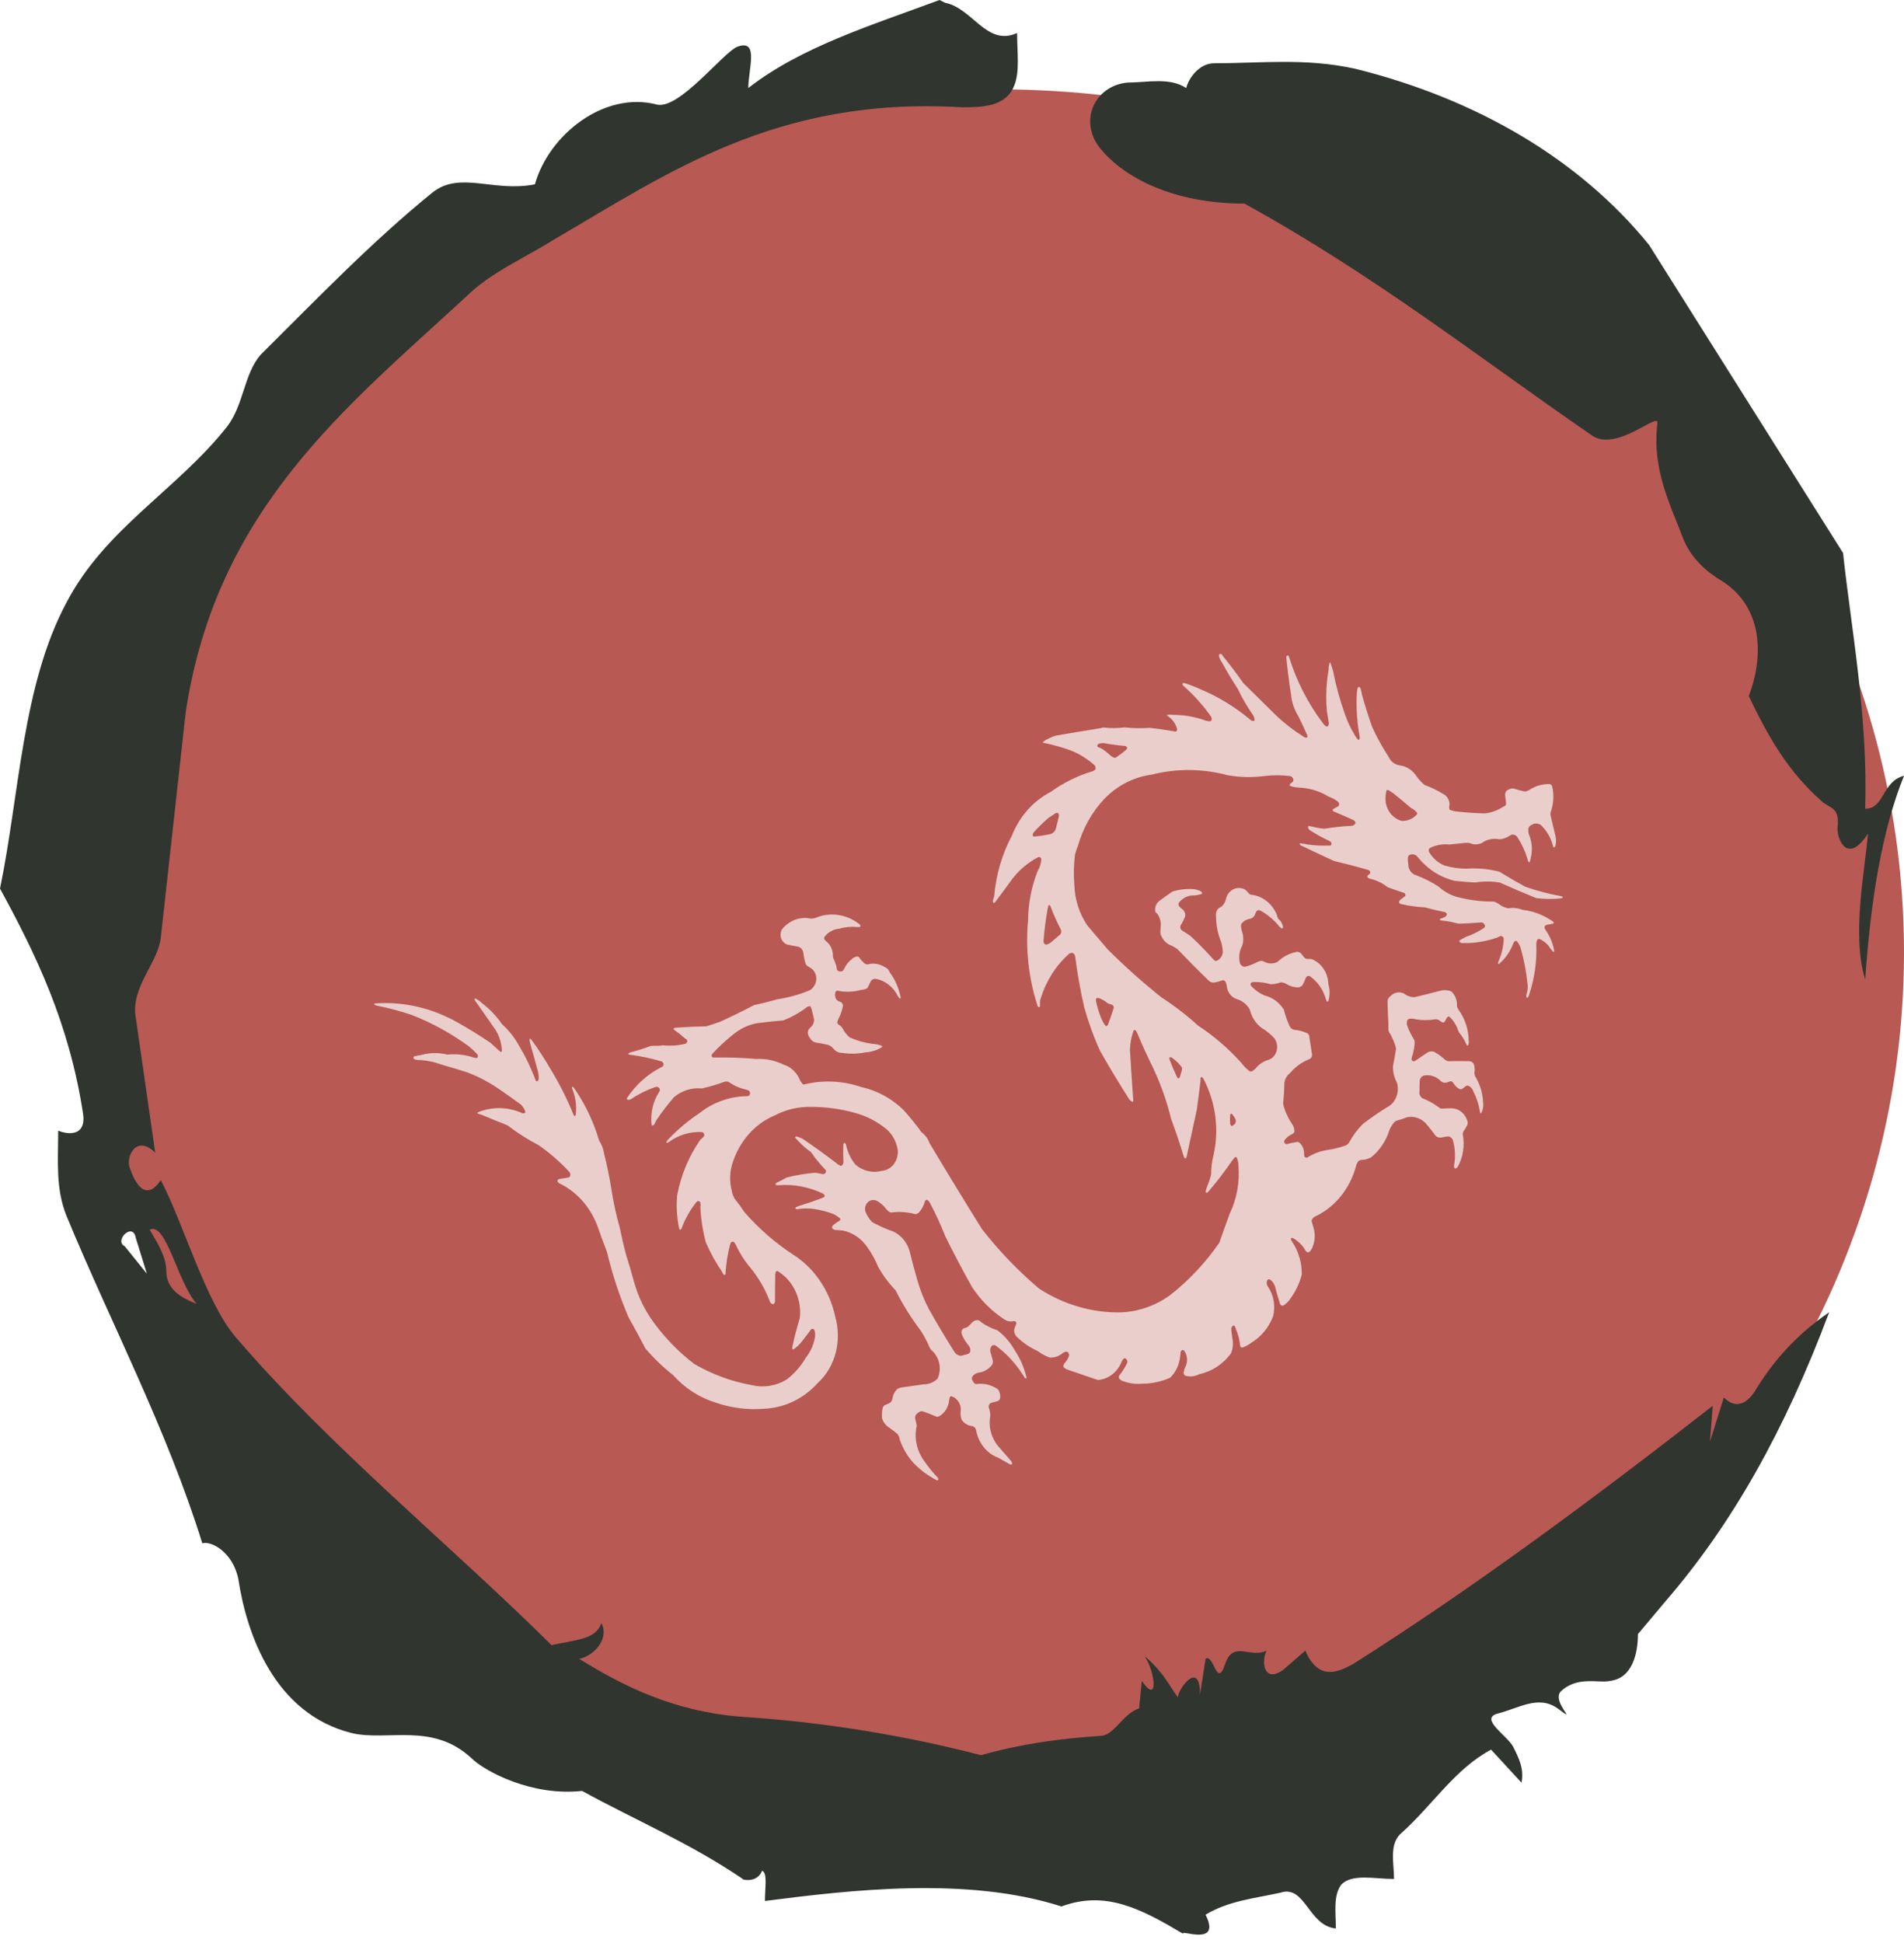 <svg width="50" height="51" viewBox="0 0 50 51" fill="none" xmlns="http://www.w3.org/2000/svg">
<ellipse cx="26.172" cy="25" rx="23.828" ry="22.656" fill="#B85954"/>
<path d="M3.275 32.711L3.857 33.433L3.566 32.494C3.493 32.061 2.984 32.566 3.275 32.711ZM3.93 32.278C4.148 32.639 4.367 33 4.367 33.361C4.367 33.866 4.804 34.083 5.167 34.227C4.658 33.65 4.367 32.061 3.93 32.278ZM31.878 1.661C33.115 1.661 34.279 1.516 35.59 1.805C38.792 2.6 41.485 4.188 43.304 6.427L48.399 14.514C48.617 16.536 49.054 18.774 48.981 21.23C49.491 21.23 49.418 20.508 50 20.363C49.418 21.807 49.127 23.613 48.981 25.707C48.617 24.551 48.981 22.818 49.054 21.88C48.544 22.674 48.253 22.096 48.253 21.735C48.326 21.157 48.035 21.23 47.817 21.013C47.016 20.291 46.507 19.496 45.924 18.269C46.288 17.33 46.361 15.958 45.197 15.236C44.833 15.02 44.396 14.659 44.178 14.081C43.887 13.287 43.377 12.348 43.523 11.12C43.595 10.759 42.431 11.915 41.776 11.409C38.937 9.46 36.099 7.221 32.678 5.344C30.859 5.344 29.549 4.694 28.894 3.899C28.312 3.177 28.748 2.239 29.622 2.166C30.131 2.166 30.713 2.022 31.15 2.311C31.223 2.022 31.514 1.661 31.878 1.661ZM24.672 0L24.818 0.072C25.546 0.217 25.91 1.228 26.71 0.867C26.71 1.372 26.783 1.877 26.637 2.239C26.419 2.816 25.764 2.816 25.255 2.816C20.378 2.527 17.54 4.549 14.556 6.282C13.755 6.788 12.882 7.149 12.227 7.799C9.098 10.687 5.677 13.359 4.876 18.702L4.221 24.623C4.148 25.273 3.421 25.923 3.566 26.718L4.076 30.256C3.566 29.75 3.275 30.4 3.421 30.689C3.493 30.906 3.785 31.628 4.221 30.978C4.803 32.061 5.386 34.155 6.186 35.094C8.661 37.982 11.863 40.582 14.483 43.181C15.138 43.037 15.648 43.037 15.793 42.603C16.012 43.037 15.575 43.47 15.211 43.542C16.376 44.264 17.686 44.914 19.432 45.059C21.689 45.203 23.799 45.564 25.764 46.07C26.783 45.781 27.802 45.636 28.894 45.564C29.258 45.564 29.476 44.986 29.913 44.842L29.985 44.12C30.422 44.77 30.349 43.903 30.058 43.47C30.568 43.903 30.713 44.264 30.932 44.553C30.932 44.337 31.514 43.542 31.514 44.481L31.659 43.542C31.878 43.398 31.951 44.337 32.169 43.687C32.387 43.037 32.824 43.542 33.261 43.325C33.115 43.614 33.188 44.192 33.697 43.831L34.279 43.325C34.643 44.192 35.226 43.831 35.517 43.687C38.719 41.665 41.921 39.282 44.978 36.899L44.905 37.838L45.269 36.682C45.633 37.043 45.924 36.755 46.07 36.538C46.507 35.816 47.089 35.094 48.035 34.444C46.87 37.549 45.488 40.004 43.741 42.026L43.013 42.892C43.013 43.398 42.867 44.048 42.285 44.12C41.994 44.192 41.412 43.975 40.975 44.409C40.757 44.697 41.485 45.275 40.903 44.842C40.393 44.481 39.884 44.842 39.301 44.986C38.864 45.131 39.592 45.564 39.738 45.853C39.884 46.142 40.029 46.431 39.956 46.792L39.156 45.925C38.21 46.431 37.627 47.369 36.827 48.091C36.463 48.38 36.608 48.886 36.608 49.319C36.099 49.319 35.517 49.174 35.226 49.463C35.007 49.752 35.08 50.185 35.08 50.619C34.352 50.547 34.279 49.463 33.624 49.68C32.969 49.824 32.242 49.897 31.659 50.258C32.096 51.124 30.932 50.619 31.077 50.763C29.985 50.113 29.039 49.608 27.875 50.041C25.4 49.247 22.344 49.608 20.087 49.897C20.087 49.536 20.16 49.175 20.015 49.102C19.869 49.463 19.432 49.319 19.505 49.319C18.122 48.38 16.739 47.802 15.284 47.008C13.974 47.153 12.737 46.503 12.373 46.142C11.354 45.203 10.189 45.708 9.243 45.492C7.205 44.986 6.478 42.892 6.259 41.448C6.113 40.726 5.531 40.437 5.313 40.509C4.367 37.477 2.911 34.733 1.747 31.916C1.456 31.194 1.528 30.472 1.528 29.678C1.892 29.822 2.256 29.75 2.183 29.245C1.82 26.862 0.946 25.057 0 23.324C0.51 20.869 0.582 17.98 1.747 15.814C2.766 13.864 4.658 12.853 5.968 11.192C6.405 10.615 6.405 9.82 6.841 9.315C8.297 7.871 9.753 6.354 11.354 5.055C12.082 4.477 12.955 5.055 14.047 4.838C14.411 3.538 15.866 2.383 17.249 2.744C17.831 2.889 18.996 1.372 19.36 1.228C19.942 1.011 19.651 1.805 19.651 2.311C21.033 1.228 22.926 0.65 24.672 0Z" fill="#30352F"/>
<g filter="url(#filter0_d_108_262)">
<path fill-rule="evenodd" clip-rule="evenodd" d="M24.069 33.451L24.058 33.497C24.015 33.784 24.083 34.081 24.248 34.317C24.362 34.486 24.489 34.643 24.628 34.789C24.636 34.802 24.64 34.817 24.642 34.833C24.642 34.844 24.635 34.853 24.626 34.855C24.612 34.856 24.599 34.853 24.587 34.846C24.368 34.733 24.166 34.583 23.989 34.401C23.832 34.226 23.709 34.017 23.628 33.789C23.623 33.732 23.601 33.679 23.564 33.637C23.501 33.584 23.436 33.534 23.37 33.486C23.275 33.432 23.201 33.342 23.163 33.233C23.155 33.144 23.16 33.055 23.176 32.968C23.183 32.928 23.209 32.894 23.243 32.879C23.267 32.87 23.29 32.86 23.312 32.848L23.349 32.835C23.386 32.815 23.414 32.781 23.429 32.739L23.44 32.694C23.456 32.598 23.503 32.513 23.573 32.452C23.598 32.441 23.625 32.431 23.651 32.421C23.85 32.392 24.05 32.364 24.249 32.337C24.387 32.34 24.519 32.287 24.62 32.188C24.743 31.927 24.668 31.602 24.445 31.426L24.399 31.341C24.338 31.196 24.264 31.057 24.178 30.927C23.927 30.595 23.705 30.239 23.515 29.863C23.341 29.685 23.19 29.482 23.065 29.261C22.986 29.069 22.886 28.888 22.766 28.722C22.609 28.5 22.383 28.349 22.133 28.299C22.065 28.294 21.998 28.289 21.93 28.283C21.9 28.279 21.872 28.261 21.853 28.235C21.845 28.215 21.848 28.192 21.862 28.178C21.914 28.125 21.973 28.082 22.037 28.049C22.05 28.042 22.06 28.031 22.066 28.017C22.07 27.999 22.063 27.979 22.048 27.968C22.002 27.934 21.954 27.902 21.905 27.873C21.74 27.809 21.569 27.763 21.396 27.736C21.241 27.712 21.085 27.713 20.932 27.739C20.918 27.739 20.904 27.735 20.893 27.727C20.887 27.723 20.885 27.716 20.888 27.71C20.892 27.698 20.901 27.689 20.911 27.683C20.97 27.658 21.031 27.636 21.092 27.618C21.248 27.571 21.401 27.518 21.553 27.459C21.583 27.45 21.612 27.437 21.639 27.421C21.654 27.411 21.66 27.39 21.652 27.372C21.645 27.357 21.634 27.343 21.62 27.334C21.252 27.157 20.853 27.079 20.457 27.109C20.433 27.112 20.408 27.111 20.384 27.107L20.371 27.099C20.364 27.092 20.362 27.081 20.368 27.072C20.377 27.058 20.39 27.047 20.404 27.039C20.491 26.998 20.577 26.954 20.661 26.906C20.908 26.844 21.16 26.802 21.414 26.781C21.48 26.792 21.546 26.804 21.611 26.817C21.648 26.822 21.682 26.796 21.691 26.757C21.695 26.736 21.688 26.715 21.674 26.7C21.576 26.6 21.484 26.494 21.397 26.383C21.367 26.333 21.334 26.285 21.297 26.241C21.157 26.141 21.027 26.024 20.91 25.894C20.898 25.883 20.89 25.871 20.883 25.856C20.882 25.852 20.882 25.846 20.884 25.842C20.886 25.837 20.889 25.834 20.893 25.833C20.906 25.829 20.919 25.829 20.932 25.833C20.982 25.848 21.031 25.868 21.078 25.891C21.371 26.09 21.66 26.298 21.943 26.514C21.978 26.546 22.015 26.572 22.056 26.593C22.078 26.604 22.104 26.6 22.12 26.581C22.136 26.561 22.147 26.535 22.15 26.508C22.141 26.357 22.14 26.206 22.146 26.055C22.146 26.038 22.151 26.021 22.159 26.008C22.166 25.998 22.178 25.996 22.188 26.002C22.202 26.012 22.212 26.026 22.216 26.043C22.256 26.24 22.343 26.422 22.467 26.572C22.664 26.738 22.918 26.798 23.155 26.732C23.279 26.723 23.393 26.66 23.472 26.557C23.55 26.454 23.588 26.319 23.575 26.183C23.542 25.975 23.442 25.785 23.292 25.648C23.037 25.437 22.744 25.287 22.436 25.207C22.067 25.106 21.691 25.054 21.314 25.054C20.973 25.043 20.636 25.122 20.333 25.284C19.818 25.502 19.42 25.953 19.238 26.524C19.162 26.753 19.153 27.005 19.214 27.244C19.226 27.32 19.252 27.393 19.289 27.459C19.382 27.575 19.47 27.696 19.552 27.82C19.924 28.245 20.346 28.613 20.805 28.916C21.372 29.266 21.782 29.861 21.931 30.551C22.116 31.189 21.938 31.877 21.479 32.297C21.109 32.71 20.608 32.952 20.074 32.976C19.642 33.013 19.206 32.958 18.788 32.814C18.367 32.685 17.982 32.436 17.673 32.091C17.412 31.886 17.169 31.653 16.949 31.395C16.805 31.118 16.657 30.843 16.503 30.571C16.268 30.02 16.079 29.448 15.94 28.862C15.852 28.639 15.77 28.414 15.692 28.187C15.513 27.707 15.176 27.314 14.748 27.09C14.717 27.078 14.688 27.062 14.662 27.041C14.65 27.032 14.643 27.019 14.641 27.005C14.639 26.99 14.643 26.975 14.652 26.964C14.664 26.954 14.679 26.947 14.694 26.945C14.775 26.934 14.857 26.92 14.937 26.904C14.95 26.9 14.961 26.891 14.968 26.878C14.986 26.84 14.979 26.794 14.952 26.762C14.706 26.496 14.435 26.26 14.143 26.057C13.858 25.91 13.585 25.735 13.326 25.537C13.096 25.447 12.868 25.354 12.64 25.258C12.606 25.25 12.573 25.24 12.541 25.226C12.538 25.224 12.536 25.221 12.535 25.217C12.535 25.213 12.536 25.209 12.539 25.206L12.57 25.188C12.94 25.042 13.349 25.053 13.719 25.22C13.735 25.225 13.752 25.225 13.768 25.221C13.779 25.217 13.788 25.208 13.792 25.196C13.795 25.18 13.793 25.163 13.785 25.148C13.759 25.093 13.726 25.042 13.686 24.998C13.495 24.857 13.3 24.719 13.104 24.586C12.835 24.399 12.546 24.249 12.245 24.139C12.025 24.07 11.805 24.004 11.584 23.94C11.382 23.866 11.172 23.826 10.96 23.822C10.932 23.819 10.904 23.811 10.878 23.799C10.867 23.794 10.859 23.783 10.856 23.77C10.854 23.75 10.866 23.732 10.883 23.726C10.94 23.712 10.997 23.701 11.055 23.693C11.28 23.628 11.517 23.624 11.746 23.681C11.966 23.658 12.189 23.68 12.403 23.747C12.437 23.759 12.472 23.768 12.507 23.772C12.527 23.773 12.546 23.758 12.549 23.735C12.552 23.71 12.544 23.685 12.528 23.666C12.463 23.598 12.395 23.533 12.324 23.473C11.853 23.128 11.346 22.848 10.814 22.641C10.512 22.539 10.204 22.457 9.893 22.396C9.871 22.39 9.849 22.38 9.829 22.366C9.827 22.364 9.825 22.361 9.825 22.357C9.824 22.355 9.826 22.352 9.827 22.35C9.837 22.343 9.848 22.339 9.86 22.338C10.606 22.285 11.358 22.461 12.03 22.846C12.32 23.008 12.605 23.184 12.882 23.373C12.968 23.451 13.055 23.528 13.14 23.607C13.145 23.61 13.151 23.611 13.157 23.611C13.162 23.611 13.166 23.608 13.169 23.605C13.177 23.594 13.181 23.581 13.18 23.568C13.169 23.381 13.114 23.2 13.02 23.042L12.513 22.316C12.491 22.292 12.473 22.263 12.461 22.231C12.46 22.225 12.462 22.218 12.467 22.214C12.474 22.21 12.482 22.208 12.49 22.211C12.55 22.242 12.606 22.282 12.656 22.33C12.857 22.481 13.034 22.666 13.18 22.879C13.355 23.037 13.505 23.225 13.624 23.436C13.798 23.725 13.946 24.032 14.065 24.353L14.079 24.372C14.088 24.38 14.1 24.383 14.111 24.38C14.13 24.37 14.143 24.351 14.146 24.328C14.148 24.259 14.142 24.191 14.127 24.124C14.062 23.881 13.995 23.639 13.925 23.397C13.916 23.363 13.909 23.328 13.905 23.292C13.905 23.283 13.908 23.274 13.913 23.268C13.917 23.263 13.923 23.262 13.928 23.265L13.97 23.31C14.147 23.555 14.312 23.81 14.465 24.074C14.695 24.453 14.896 24.852 15.064 25.266C15.07 25.278 15.079 25.288 15.089 25.294C15.094 25.297 15.101 25.296 15.105 25.291C15.114 25.278 15.12 25.263 15.121 25.247C15.146 25.025 15.115 24.799 15.032 24.592C15.025 24.577 15.02 24.561 15.018 24.545C15.018 24.54 15.019 24.535 15.022 24.531C15.024 24.528 15.028 24.526 15.032 24.526C15.045 24.527 15.057 24.534 15.066 24.545C15.36 24.966 15.586 25.438 15.734 25.939C15.801 26.04 15.845 26.156 15.863 26.278C15.943 26.593 16.009 26.912 16.058 27.233C16.111 27.57 16.184 27.902 16.276 28.23C16.323 28.461 16.376 28.692 16.437 28.92C16.512 29.162 16.584 29.405 16.651 29.65C16.761 30.044 16.942 30.413 17.182 30.733C17.484 31.141 17.837 31.5 18.23 31.801C18.702 32.074 19.21 32.262 19.734 32.356C20.048 32.431 20.373 32.381 20.651 32.215C20.855 32.062 21.029 31.865 21.162 31.635C21.279 31.491 21.359 31.315 21.396 31.125C21.411 31.061 21.41 30.992 21.392 30.928C21.387 30.905 21.37 30.887 21.35 30.882C21.329 30.876 21.307 30.883 21.294 30.9C21.219 31.003 21.142 31.104 21.063 31.203C21 31.288 20.924 31.36 20.839 31.418C20.834 31.42 20.829 31.421 20.823 31.419C20.818 31.417 20.814 31.413 20.812 31.408C20.805 31.395 20.803 31.38 20.805 31.366C20.858 31.107 20.924 30.853 21.002 30.603C21.062 30.117 20.841 29.631 20.448 29.381C20.435 29.371 20.42 29.365 20.404 29.362C20.392 29.362 20.381 29.369 20.375 29.381L20.367 29.403C20.363 29.422 20.359 29.44 20.358 29.459C20.354 29.689 20.352 29.92 20.352 30.15C20.351 30.169 20.346 30.187 20.337 30.203C20.328 30.224 20.306 30.236 20.285 30.231C20.259 30.22 20.236 30.2 20.221 30.174C20.099 29.845 19.924 29.541 19.706 29.277C19.553 29.096 19.424 28.893 19.323 28.674C19.31 28.646 19.293 28.622 19.272 28.602C19.253 28.587 19.228 28.587 19.209 28.602C19.198 28.614 19.187 28.628 19.179 28.644C19.109 28.901 19.066 29.167 19.052 29.438C19.051 29.445 19.047 29.453 19.043 29.459C19.039 29.463 19.035 29.465 19.03 29.465C19.017 29.466 19.004 29.459 18.996 29.446C18.983 29.428 18.972 29.407 18.964 29.386C18.797 29.143 18.653 28.882 18.535 28.608C18.455 28.307 18.407 27.998 18.392 27.688C18.398 27.652 18.399 27.614 18.395 27.577C18.39 27.554 18.374 27.535 18.352 27.528C18.33 27.522 18.307 27.53 18.292 27.548C18.13 27.748 18 27.976 17.906 28.223C17.901 28.241 17.891 28.258 17.878 28.271C17.874 28.275 17.868 28.278 17.862 28.279C17.858 28.279 17.853 28.277 17.85 28.273C17.841 28.262 17.835 28.249 17.833 28.235C17.774 27.951 17.757 27.66 17.783 27.373C17.884 26.841 18.091 26.344 18.391 25.916C18.421 25.893 18.449 25.867 18.475 25.838C18.491 25.82 18.498 25.793 18.492 25.767C18.482 25.74 18.459 25.72 18.433 25.715C18.122 25.698 17.817 25.791 17.562 25.978C17.549 25.988 17.535 25.995 17.519 25.998C17.513 25.999 17.508 25.996 17.505 25.991C17.501 25.984 17.5 25.977 17.503 25.97L17.534 25.922C17.787 25.653 18.067 25.417 18.369 25.218C18.495 25.116 18.632 25.031 18.777 24.964C19.047 24.838 19.337 24.773 19.633 24.772C19.669 24.768 19.696 24.737 19.698 24.698C19.699 24.658 19.674 24.623 19.639 24.614C19.576 24.595 19.512 24.577 19.449 24.561C19.341 24.523 19.238 24.47 19.141 24.403C19.102 24.384 19.058 24.381 19.018 24.396C18.827 24.467 18.631 24.525 18.434 24.57C18.168 24.543 17.906 24.625 17.698 24.8C17.534 24.99 17.38 25.191 17.238 25.401C17.221 25.441 17.201 25.479 17.179 25.516C17.171 25.531 17.157 25.541 17.141 25.545C17.13 25.547 17.118 25.54 17.113 25.528L17.107 25.482C17.084 25.197 17.15 24.915 17.296 24.683C17.309 24.666 17.319 24.646 17.326 24.625C17.331 24.61 17.33 24.593 17.324 24.578C17.298 24.534 17.248 24.516 17.205 24.534C16.984 24.611 16.772 24.716 16.574 24.847C16.555 24.862 16.531 24.87 16.506 24.869C16.493 24.871 16.48 24.866 16.47 24.857C16.466 24.853 16.463 24.848 16.462 24.842C16.461 24.835 16.462 24.827 16.465 24.82C16.697 24.472 17.005 24.195 17.363 24.014C17.38 24.008 17.396 23.997 17.409 23.983C17.431 23.961 17.434 23.923 17.415 23.896C17.403 23.88 17.389 23.868 17.372 23.86C17.09 23.776 16.803 23.716 16.514 23.681C16.508 23.68 16.503 23.675 16.503 23.668C16.501 23.661 16.504 23.654 16.509 23.65C16.522 23.639 16.537 23.63 16.552 23.623C16.733 23.578 16.911 23.522 17.086 23.455L17.166 23.45C17.246 23.454 17.327 23.45 17.407 23.437C17.601 23.457 17.797 23.445 17.987 23.4C18.018 23.393 18.043 23.367 18.049 23.333C18.052 23.32 18.05 23.307 18.043 23.297L18.008 23.271C17.951 23.228 17.897 23.182 17.844 23.134C17.794 23.1 17.745 23.064 17.698 23.026C17.694 23.021 17.69 23.015 17.689 23.008C17.689 23.003 17.69 22.998 17.693 22.995C17.703 22.985 17.715 22.978 17.728 22.976C18.002 22.956 18.277 22.944 18.552 22.939C18.668 22.899 18.785 22.86 18.902 22.823C19.208 22.683 19.511 22.535 19.809 22.379C20.008 22.339 20.205 22.29 20.399 22.232C20.693 22.189 20.981 22.11 21.256 21.996C21.274 21.987 21.291 21.976 21.307 21.965C21.315 21.959 21.322 21.953 21.329 21.945C21.364 21.907 21.393 21.862 21.414 21.812C21.464 21.682 21.43 21.53 21.329 21.436C21.29 21.411 21.25 21.386 21.211 21.36C21.184 21.343 21.163 21.317 21.152 21.285C21.125 21.195 21.106 21.103 21.095 21.009C21.085 20.932 21.033 20.869 20.964 20.849C20.88 20.834 20.796 20.819 20.713 20.802C20.629 20.79 20.556 20.731 20.52 20.646C20.484 20.561 20.492 20.464 20.539 20.389C20.707 20.18 20.957 20.072 21.214 20.099C21.282 20.117 21.352 20.115 21.418 20.093C21.791 19.933 22.218 19.991 22.554 20.247C22.567 20.256 22.578 20.266 22.587 20.279C22.594 20.29 22.596 20.302 22.593 20.315C22.591 20.324 22.585 20.331 22.577 20.333L22.51 20.333C22.349 20.317 22.186 20.332 22.032 20.378C21.884 20.391 21.747 20.467 21.652 20.59C21.64 20.61 21.64 20.636 21.651 20.656C21.662 20.674 21.675 20.691 21.691 20.704C21.79 20.778 21.856 20.895 21.869 21.024L21.872 21.069C21.869 21.099 21.874 21.13 21.886 21.159C21.931 21.246 21.962 21.342 21.977 21.441C21.982 21.464 21.998 21.483 22.018 21.489C22.043 21.496 22.069 21.5 22.094 21.499C22.109 21.497 22.123 21.49 22.134 21.478C22.149 21.461 22.162 21.442 22.172 21.421C22.216 21.326 22.28 21.245 22.359 21.184C22.402 21.136 22.461 21.108 22.523 21.106C22.538 21.108 22.552 21.116 22.562 21.13C22.599 21.186 22.644 21.236 22.693 21.28C22.721 21.307 22.758 21.319 22.793 21.311C22.943 21.273 23.102 21.3 23.237 21.386C23.281 21.402 23.318 21.434 23.344 21.477L23.363 21.52C23.502 21.706 23.6 21.926 23.647 22.16C23.651 22.174 23.651 22.189 23.649 22.203C23.648 22.207 23.645 22.211 23.641 22.212C23.637 22.213 23.632 22.211 23.628 22.208C23.61 22.191 23.594 22.171 23.58 22.15C23.462 21.908 23.247 21.738 23.002 21.693C22.943 21.684 22.886 21.716 22.859 21.773C22.838 21.816 22.818 21.858 22.797 21.901C22.785 21.93 22.762 21.951 22.733 21.959C22.689 21.973 22.644 21.982 22.599 21.986C22.409 22.038 22.21 22.045 22.016 22.008C22.002 22.003 21.987 22.002 21.973 22.006C21.955 22.015 21.941 22.031 21.935 22.052C21.924 22.108 21.931 22.167 21.953 22.22C21.979 22.255 22.015 22.281 22.055 22.292C22.102 22.305 22.135 22.35 22.137 22.402C22.117 22.506 22.084 22.606 22.039 22.699C22.019 22.736 22.003 22.775 21.991 22.816C21.984 22.84 21.991 22.867 22.009 22.884L22.03 22.9C22.073 22.924 22.109 22.96 22.134 23.005C22.178 23.089 22.237 23.164 22.306 23.226C22.522 23.324 22.748 23.384 22.979 23.406C23.042 23.412 23.104 23.429 23.162 23.457C23.166 23.46 23.169 23.465 23.17 23.47C23.17 23.475 23.169 23.48 23.165 23.483C23.032 23.567 22.882 23.614 22.727 23.622C22.528 23.663 22.323 23.668 22.12 23.636C22.033 23.641 21.947 23.601 21.889 23.528C21.854 23.486 21.811 23.454 21.764 23.431C21.666 23.408 21.567 23.388 21.468 23.372C21.379 23.367 21.297 23.311 21.255 23.223C21.209 23.167 21.201 23.085 21.235 23.022C21.251 23.002 21.268 22.983 21.286 22.965C21.345 22.917 21.379 22.84 21.377 22.758C21.363 22.686 21.346 22.614 21.326 22.544C21.32 22.507 21.309 22.47 21.294 22.436C21.288 22.422 21.276 22.412 21.261 22.41L21.241 22.414C21.224 22.417 21.208 22.423 21.194 22.432C21.001 22.581 20.789 22.699 20.566 22.785C20.377 22.799 20.189 22.819 20.002 22.843C19.752 22.862 19.514 22.954 19.31 23.109C19.102 23.268 18.906 23.446 18.725 23.641C18.713 23.651 18.702 23.665 18.695 23.68C18.682 23.702 18.687 23.733 18.707 23.749C18.718 23.755 18.73 23.758 18.743 23.758C19.116 23.75 19.489 23.763 19.861 23.796C20.107 23.782 20.353 23.834 20.58 23.946C20.749 23.997 20.894 24.122 20.98 24.291C21.003 24.351 21.036 24.405 21.077 24.452C21.091 24.466 21.111 24.47 21.127 24.462C21.618 24.343 22.132 24.368 22.618 24.533C23.027 24.621 23.409 24.828 23.724 25.132C23.892 25.318 24.05 25.513 24.199 25.718C24.296 25.79 24.371 25.892 24.414 26.011C24.866 26.768 25.324 27.52 25.79 28.266C26.24 28.84 26.742 29.363 27.289 29.825C27.937 30.244 28.673 30.459 29.416 30.448C29.887 30.433 30.342 30.276 30.73 29.993C31.221 29.609 31.656 29.146 32.02 28.618C32.108 28.364 32.199 28.112 32.291 27.86C32.481 27.468 32.56 27.022 32.521 26.574C32.52 26.509 32.505 26.444 32.478 26.385C32.473 26.377 32.465 26.372 32.456 26.372C32.446 26.371 32.435 26.374 32.427 26.381C32.4 26.409 32.375 26.439 32.352 26.471C32.164 26.744 31.964 27.006 31.751 27.256C31.735 27.279 31.715 27.298 31.691 27.31C31.683 27.313 31.675 27.31 31.671 27.302C31.664 27.291 31.661 27.277 31.663 27.264C31.673 27.221 31.686 27.178 31.702 27.137C31.747 27.035 31.782 26.928 31.806 26.818C31.805 26.648 31.826 26.48 31.868 26.318C32.021 25.645 31.925 24.926 31.602 24.314C31.594 24.299 31.583 24.286 31.57 24.276C31.563 24.271 31.555 24.27 31.547 24.272C31.54 24.275 31.534 24.281 31.531 24.289L31.527 24.311C31.524 24.329 31.524 24.348 31.526 24.366C31.497 24.62 31.464 24.873 31.429 25.125L31.163 26.353C31.162 26.37 31.154 26.386 31.144 26.398C31.138 26.404 31.13 26.407 31.123 26.404C31.113 26.401 31.104 26.394 31.098 26.385C31.091 26.367 31.084 26.349 31.078 26.331C30.98 26.006 30.872 25.685 30.754 25.367C30.628 24.851 30.445 24.353 30.209 23.883C30.082 23.622 29.963 23.356 29.852 23.087C29.841 23.068 29.828 23.052 29.812 23.04C29.795 23.031 29.774 23.039 29.766 23.057C29.709 23.217 29.677 23.387 29.673 23.56C29.698 23.972 29.725 24.384 29.754 24.796C29.758 24.832 29.759 24.869 29.758 24.906C29.757 24.91 29.754 24.915 29.75 24.917C29.745 24.919 29.739 24.92 29.734 24.918C29.705 24.905 29.679 24.884 29.658 24.86C29.392 24.444 29.136 24.021 28.892 23.589C28.723 23.22 28.583 22.836 28.473 22.443C28.371 22.001 28.292 21.553 28.234 21.103C28.228 21.06 28.2 21.025 28.161 21.012C28.128 21.01 28.096 21.02 28.069 21.041C27.726 21.346 27.469 21.752 27.327 22.214C27.315 22.242 27.309 22.273 27.31 22.304C27.312 22.341 27.312 22.377 27.309 22.413C27.308 22.423 27.302 22.432 27.294 22.437C27.287 22.441 27.279 22.44 27.271 22.436C27.258 22.425 27.249 22.41 27.244 22.393C27.011 21.673 26.927 20.909 26.998 20.159C27.002 19.711 27.087 19.272 27.248 18.866C27.303 18.777 27.336 18.674 27.345 18.566C27.346 18.542 27.336 18.518 27.318 18.503C27.299 18.492 27.276 18.492 27.257 18.503C27.001 18.637 26.774 18.826 26.59 19.061C26.441 19.266 26.291 19.471 26.138 19.673C26.129 19.686 26.117 19.695 26.104 19.701C26.094 19.704 26.084 19.699 26.08 19.689L26.075 19.67C26.073 19.655 26.073 19.64 26.076 19.626C26.087 19.592 26.098 19.559 26.108 19.525C26.155 18.963 26.313 18.422 26.571 17.939C26.771 17.43 27.134 17.021 27.592 16.787C27.926 16.545 28.295 16.362 28.684 16.246C28.712 16.239 28.737 16.225 28.758 16.205C28.782 16.164 28.772 16.108 28.734 16.078C28.549 15.915 28.341 15.786 28.118 15.697C27.878 15.611 27.634 15.543 27.387 15.494C27.386 15.493 27.384 15.491 27.384 15.489C27.384 15.487 27.384 15.485 27.386 15.483C27.42 15.448 27.46 15.42 27.505 15.402C27.577 15.363 27.652 15.331 27.73 15.308C28.123 15.241 28.517 15.175 28.91 15.112C28.935 15.101 28.961 15.095 28.987 15.096C29.169 15.117 29.351 15.116 29.531 15.093C29.748 15.116 29.967 15.12 30.184 15.105C30.412 15.128 30.639 15.161 30.865 15.203C30.884 15.205 30.902 15.193 30.908 15.173C30.913 15.157 30.913 15.139 30.908 15.123C30.865 14.977 30.77 14.855 30.646 14.783C30.643 14.781 30.642 14.778 30.642 14.775C30.642 14.773 30.644 14.77 30.646 14.769C30.69 14.756 30.737 14.754 30.782 14.763C31.049 14.761 31.316 14.802 31.573 14.884C31.634 14.91 31.697 14.926 31.761 14.933C31.79 14.936 31.816 14.915 31.822 14.884C31.822 14.857 31.815 14.83 31.801 14.806C31.595 14.516 31.359 14.252 31.097 14.02C31.082 14.008 31.068 13.994 31.057 13.977C31.052 13.969 31.05 13.959 31.052 13.95C31.054 13.941 31.06 13.934 31.067 13.931C31.083 13.927 31.099 13.927 31.115 13.932C31.261 13.979 31.405 14.035 31.546 14.101C32.002 14.294 32.431 14.556 32.822 14.881C32.846 14.911 32.883 14.927 32.919 14.925C32.927 14.924 32.935 14.919 32.94 14.912C32.945 14.905 32.947 14.896 32.946 14.886C32.939 14.835 32.92 14.786 32.89 14.745C32.744 14.539 32.617 14.319 32.508 14.088C32.361 13.863 32.222 13.63 32.092 13.393C32.055 13.342 32.028 13.285 32.01 13.224C32.004 13.203 32.011 13.18 32.028 13.169C32.045 13.158 32.066 13.159 32.082 13.174C32.094 13.187 32.104 13.203 32.112 13.219C32.3 13.448 32.479 13.685 32.649 13.93C32.951 14.226 33.253 14.523 33.555 14.821C33.768 15.015 33.995 15.188 34.236 15.339C34.257 15.356 34.283 15.364 34.309 15.361C34.319 15.36 34.328 15.353 34.332 15.343C34.336 15.331 34.336 15.318 34.332 15.306C34.256 15.131 34.175 14.959 34.09 14.789C33.986 14.623 33.922 14.432 33.904 14.234C33.853 13.909 33.811 13.582 33.778 13.255C33.778 13.24 33.783 13.225 33.792 13.214C33.799 13.205 33.811 13.201 33.822 13.206C33.835 13.212 33.845 13.223 33.849 13.238C34.047 13.879 34.354 14.477 34.753 14.999C34.772 15.027 34.797 15.05 34.825 15.066C34.845 15.076 34.867 15.07 34.879 15.051C34.892 15.026 34.898 14.998 34.895 14.969C34.88 14.87 34.864 14.771 34.846 14.673C34.813 14.31 34.827 13.946 34.888 13.591C34.889 13.523 34.899 13.456 34.917 13.392C34.919 13.389 34.922 13.386 34.926 13.386C34.93 13.385 34.933 13.387 34.935 13.39C34.962 13.465 34.986 13.541 35.008 13.617C35.082 13.997 35.184 14.371 35.314 14.734C35.378 14.926 35.464 15.109 35.568 15.28C35.593 15.329 35.626 15.375 35.664 15.414C35.669 15.418 35.675 15.419 35.681 15.418C35.686 15.418 35.691 15.415 35.695 15.41C35.707 15.388 35.711 15.361 35.706 15.336C35.639 14.975 35.613 14.607 35.629 14.242C35.63 14.181 35.637 14.121 35.651 14.062C35.656 14.05 35.664 14.04 35.674 14.034C35.681 14.029 35.69 14.029 35.698 14.033C35.712 14.041 35.723 14.054 35.729 14.07C35.745 14.119 35.756 14.17 35.763 14.222C35.842 14.509 35.931 14.794 36.031 15.075C36.154 15.348 36.298 15.609 36.461 15.857C36.518 15.987 36.633 16.076 36.762 16.091C36.936 16.112 37.095 16.216 37.197 16.375C37.259 16.46 37.331 16.537 37.41 16.604C37.575 16.664 37.735 16.74 37.888 16.833C37.987 16.877 38.056 16.979 38.065 17.096C38.061 17.132 38.058 17.168 38.055 17.204C38.054 17.235 38.074 17.262 38.102 17.268C38.137 17.279 38.172 17.288 38.208 17.296C38.467 17.325 38.727 17.343 38.986 17.351C39.161 17.333 39.329 17.272 39.478 17.174C39.493 17.169 39.508 17.163 39.522 17.156L39.533 17.144C39.546 17.127 39.552 17.104 39.55 17.081C39.543 17.011 39.535 16.942 39.525 16.872C39.519 16.8 39.563 16.736 39.627 16.721C39.662 16.7 39.703 16.692 39.744 16.696C39.828 16.723 39.914 16.746 40 16.766C40.026 16.775 40.054 16.777 40.08 16.771C40.106 16.76 40.131 16.749 40.156 16.738C40.294 16.642 40.453 16.589 40.618 16.583C40.652 16.576 40.687 16.578 40.719 16.59C40.742 16.601 40.76 16.624 40.764 16.652C40.809 16.859 40.8 17.074 40.737 17.272L40.721 17.32C40.714 17.349 40.713 17.379 40.72 17.409L40.843 17.927C40.869 18.022 40.869 18.122 40.842 18.215C40.837 18.229 40.827 18.24 40.814 18.243C40.809 18.245 40.804 18.244 40.8 18.24C40.794 18.236 40.789 18.23 40.786 18.222C40.743 18.032 40.651 17.857 40.523 17.718C40.452 17.611 40.318 17.582 40.219 17.654C40.18 17.667 40.148 17.7 40.136 17.744C40.131 17.795 40.135 17.848 40.149 17.898C40.232 18.093 40.25 18.311 40.199 18.515C40.193 18.553 40.183 18.591 40.17 18.627C40.167 18.633 40.161 18.636 40.156 18.634C40.147 18.63 40.139 18.623 40.134 18.614C40.122 18.585 40.113 18.555 40.106 18.525C40.048 18.335 39.964 18.156 39.858 17.992C39.824 17.924 39.752 17.891 39.686 17.912L39.648 17.934C39.566 17.99 39.473 18.023 39.375 18.03C39.24 18.003 39.102 18.022 38.979 18.085C38.888 18.156 38.773 18.181 38.662 18.153C38.653 18.15 38.643 18.147 38.634 18.143C38.615 18.136 38.595 18.13 38.575 18.125C38.535 18.122 38.495 18.122 38.454 18.126C38.322 18.141 38.189 18.155 38.056 18.168C37.886 18.149 37.717 18.178 37.563 18.253C37.543 18.261 37.528 18.278 37.522 18.3C37.516 18.322 37.518 18.346 37.53 18.366C37.626 18.528 37.769 18.652 37.934 18.718C38.125 18.774 38.32 18.802 38.516 18.801C38.805 18.781 39.096 18.808 39.38 18.882C39.601 19.02 39.826 19.151 40.053 19.275C40.363 19.383 40.678 19.466 40.997 19.523C41.01 19.524 41.022 19.529 41.031 19.538C41.038 19.544 41.04 19.554 41.036 19.561L41.026 19.57L40.983 19.581C40.771 19.603 40.556 19.601 40.343 19.574L40.343 19.574C40.022 19.444 39.702 19.307 39.385 19.165C39.168 19.129 38.949 19.129 38.734 19.164C38.555 19.154 38.376 19.139 38.198 19.119C37.82 19.03 37.476 18.807 37.221 18.484C37.175 18.433 37.109 18.413 37.047 18.43C37.011 18.433 36.982 18.46 36.974 18.498C36.968 18.562 36.971 18.628 36.983 18.691C36.984 18.827 37.071 18.945 37.193 18.975C37.395 19.051 37.591 19.149 37.776 19.269C37.935 19.415 38.124 19.515 38.326 19.559C38.62 19.631 38.919 19.666 39.218 19.664C39.236 19.665 39.253 19.67 39.269 19.677C39.297 19.69 39.324 19.705 39.35 19.722C39.428 19.784 39.517 19.825 39.61 19.842C39.734 19.821 39.862 19.834 39.981 19.881C40.265 19.912 40.54 20.018 40.782 20.189L40.801 20.208C40.805 20.217 40.804 20.228 40.798 20.235L40.783 20.244C40.752 20.251 40.721 20.258 40.69 20.263C40.657 20.264 40.624 20.272 40.594 20.285C40.58 20.292 40.569 20.304 40.563 20.32C40.558 20.346 40.563 20.374 40.578 20.396C40.696 20.557 40.777 20.747 40.812 20.948C40.814 20.96 40.813 20.973 40.809 20.985C40.807 20.988 40.804 20.99 40.801 20.989C40.794 20.986 40.787 20.982 40.781 20.976C40.759 20.952 40.738 20.927 40.718 20.901C40.647 20.785 40.546 20.697 40.428 20.647C40.406 20.641 40.383 20.649 40.371 20.668C40.352 20.703 40.343 20.743 40.344 20.784C40.362 21.235 40.298 21.683 40.158 22.102C40.151 22.133 40.138 22.162 40.119 22.185C40.113 22.192 40.104 22.193 40.097 22.188C40.088 22.183 40.082 22.172 40.081 22.161C40.08 22.142 40.081 22.122 40.086 22.104C40.12 22.007 40.128 21.901 40.11 21.798C40.078 21.488 40.018 21.182 39.933 20.883C39.913 20.819 39.88 20.76 39.837 20.71C39.822 20.694 39.798 20.691 39.782 20.704C39.766 20.718 39.753 20.734 39.744 20.753C39.665 20.969 39.535 21.158 39.367 21.299C39.362 21.304 39.355 21.305 39.349 21.302C39.343 21.3 39.339 21.294 39.338 21.287C39.338 21.272 39.34 21.257 39.346 21.244C39.431 21.061 39.48 20.859 39.488 20.651C39.489 20.624 39.477 20.597 39.456 20.582C39.434 20.566 39.407 20.564 39.385 20.576C39.362 20.587 39.34 20.598 39.318 20.609C39.025 20.712 38.717 20.761 38.406 20.754C38.378 20.756 38.35 20.744 38.329 20.723C38.321 20.714 38.319 20.7 38.325 20.689L38.339 20.675C38.393 20.644 38.447 20.615 38.503 20.587C38.668 20.532 38.826 20.454 38.973 20.355C38.991 20.339 39 20.313 38.994 20.287C38.978 20.24 38.936 20.209 38.891 20.212C38.717 20.226 38.543 20.236 38.369 20.244C38.342 20.246 38.316 20.246 38.289 20.244C38.156 20.204 38.02 20.178 37.884 20.165C37.859 20.164 37.835 20.158 37.812 20.147C37.808 20.145 37.806 20.14 37.808 20.135C37.811 20.127 37.817 20.121 37.825 20.117C37.857 20.103 37.891 20.09 37.924 20.078C37.954 20.068 37.979 20.045 37.993 20.014C37.998 20 37.996 19.985 37.988 19.973C37.978 19.958 37.963 19.948 37.947 19.942C37.767 19.905 37.588 19.863 37.41 19.815C37.204 19.806 36.999 19.778 36.797 19.731C36.779 19.727 36.763 19.719 36.75 19.706C36.736 19.685 36.739 19.657 36.754 19.64C36.769 19.62 36.787 19.604 36.807 19.592C36.836 19.572 36.864 19.551 36.891 19.529C36.903 19.519 36.909 19.503 36.907 19.486C36.901 19.461 36.884 19.44 36.861 19.433C36.719 19.388 36.577 19.339 36.438 19.286C36.297 19.174 36.135 19.098 35.966 19.062C35.948 19.056 35.932 19.045 35.918 19.03C35.911 19.023 35.907 19.013 35.908 19.003C35.908 18.993 35.913 18.983 35.92 18.977C35.927 18.971 35.934 18.965 35.941 18.96C35.953 18.952 35.963 18.942 35.972 18.93C35.987 18.913 35.988 18.887 35.975 18.867C35.965 18.853 35.951 18.842 35.936 18.836C35.635 18.749 35.332 18.67 35.028 18.598C34.742 18.466 34.457 18.332 34.173 18.196C34.158 18.189 34.144 18.179 34.134 18.166C34.13 18.16 34.128 18.152 34.13 18.145C34.133 18.139 34.138 18.134 34.144 18.134L34.192 18.141C34.406 18.184 34.623 18.202 34.839 18.194C34.872 18.197 34.905 18.196 34.938 18.191C34.958 18.187 34.971 18.166 34.968 18.144C34.962 18.118 34.947 18.095 34.925 18.081C34.743 17.997 34.566 17.899 34.395 17.79C34.368 17.771 34.352 17.739 34.351 17.706C34.351 17.694 34.356 17.684 34.366 17.68L34.383 17.679C34.513 17.714 34.644 17.739 34.776 17.753C35.013 17.714 35.252 17.688 35.492 17.676C35.529 17.675 35.563 17.656 35.586 17.625C35.598 17.606 35.596 17.58 35.582 17.562C35.57 17.547 35.555 17.534 35.539 17.524C35.376 17.45 35.212 17.378 35.047 17.31C35.031 17.305 35.016 17.297 35.002 17.285L34.995 17.27C34.994 17.256 35 17.244 35.01 17.237C35.05 17.211 35.091 17.189 35.134 17.17C35.154 17.158 35.167 17.134 35.166 17.108C35.163 17.08 35.15 17.055 35.13 17.038C35.056 16.984 34.976 16.941 34.892 16.91C34.655 16.766 34.392 16.685 34.124 16.674C34.042 16.671 33.96 16.657 33.88 16.63C33.873 16.625 33.868 16.617 33.868 16.607C33.869 16.594 33.875 16.581 33.884 16.573C33.899 16.562 33.913 16.55 33.927 16.538L33.947 16.521C33.96 16.506 33.966 16.485 33.965 16.465C33.958 16.413 33.919 16.374 33.872 16.37C33.656 16.344 33.439 16.343 33.224 16.367C32.899 16.412 32.569 16.406 32.243 16.349C31.584 16.172 30.9 16.166 30.248 16.332C29.778 16.394 29.342 16.616 29.002 16.968C28.676 17.312 28.436 17.741 28.302 18.217C28.269 18.291 28.244 18.37 28.227 18.452C28.197 18.704 28.192 18.959 28.212 19.214C28.222 19.597 28.339 19.97 28.547 20.283C28.728 20.493 28.907 20.704 29.085 20.916C29.535 21.365 30.007 21.787 30.5 22.179C30.839 22.398 31.161 22.646 31.465 22.922C31.871 23.188 32.245 23.509 32.579 23.877C32.646 23.964 32.722 24.043 32.806 24.112C32.827 24.125 32.852 24.128 32.874 24.119C32.906 24.103 32.935 24.083 32.962 24.058C33.049 23.946 33.165 23.864 33.295 23.824C33.402 23.795 33.487 23.709 33.522 23.595C33.556 23.481 33.536 23.354 33.468 23.257C33.392 23.173 33.308 23.099 33.217 23.036C33.02 22.928 32.875 22.732 32.821 22.5C32.744 22.365 32.623 22.267 32.484 22.227C32.337 22.183 32.23 22.043 32.215 21.879C32.21 21.841 32.198 21.804 32.181 21.77C32.166 21.738 32.131 21.722 32.1 21.732C32.044 21.753 31.987 21.769 31.928 21.781C31.874 21.799 31.815 21.792 31.765 21.762C31.479 21.486 31.198 21.203 30.921 20.915L30.89 20.891C30.848 20.867 30.806 20.844 30.765 20.82C30.648 20.782 30.551 20.691 30.499 20.57C30.483 20.546 30.474 20.518 30.472 20.488C30.474 20.442 30.476 20.396 30.477 20.35C30.498 20.224 30.468 20.093 30.395 19.99C30.383 19.979 30.371 19.968 30.359 19.956C30.346 19.944 30.338 19.928 30.335 19.91C30.325 19.812 30.361 19.718 30.43 19.659C30.549 19.568 30.67 19.482 30.794 19.399C30.975 19.345 31.165 19.325 31.354 19.339C31.419 19.347 31.482 19.368 31.541 19.4C31.554 19.408 31.564 19.422 31.567 19.438C31.569 19.443 31.568 19.45 31.565 19.454C31.561 19.461 31.556 19.466 31.55 19.469C31.494 19.484 31.437 19.495 31.379 19.503C31.219 19.491 31.066 19.559 30.962 19.689C30.94 19.724 30.946 19.773 30.977 19.802C31.005 19.828 31.034 19.853 31.062 19.877C31.117 19.924 31.138 20.004 31.116 20.074C31.084 20.148 31.047 20.22 31.005 20.289C30.983 20.336 30.999 20.395 31.041 20.423C31.111 20.468 31.182 20.513 31.252 20.558C31.472 20.762 31.683 20.977 31.884 21.202C31.902 21.22 31.926 21.227 31.948 21.22C32.037 21.185 32.1 21.098 32.111 20.995C32.107 20.907 32.094 20.819 32.071 20.734C31.979 20.514 31.933 20.276 31.934 20.038C31.919 19.948 31.959 19.86 32.033 19.822C32.051 19.812 32.068 19.802 32.085 19.79C32.139 19.739 32.177 19.671 32.194 19.595C32.221 19.482 32.292 19.389 32.39 19.341C32.487 19.294 32.6 19.297 32.697 19.35C32.731 19.38 32.764 19.412 32.793 19.447C32.812 19.471 32.839 19.486 32.867 19.486C33.156 19.519 33.41 19.72 33.532 20.011C33.535 20.032 33.54 20.052 33.547 20.072C33.557 20.099 33.573 20.123 33.594 20.14C33.623 20.165 33.647 20.198 33.662 20.235C33.677 20.262 33.687 20.292 33.693 20.323C33.696 20.337 33.692 20.351 33.683 20.361C33.679 20.366 33.673 20.37 33.667 20.371C33.661 20.372 33.654 20.371 33.649 20.367L33.595 20.319C33.454 20.143 33.282 20 33.091 19.897C33.055 19.88 33.014 19.891 32.991 19.925C32.981 19.943 32.972 19.962 32.966 19.982C32.948 20.039 32.91 20.085 32.859 20.109L32.819 20.117C32.742 20.129 32.672 20.168 32.617 20.227C32.597 20.248 32.587 20.277 32.589 20.308C32.592 20.349 32.599 20.39 32.609 20.43C32.658 20.557 32.662 20.699 32.62 20.827C32.551 20.95 32.527 21.098 32.553 21.243C32.562 21.317 32.62 21.375 32.689 21.377C32.806 21.349 32.919 21.306 33.026 21.247C33.064 21.23 33.105 21.221 33.147 21.223L33.189 21.238C33.305 21.305 33.442 21.307 33.556 21.242C33.683 21.119 33.837 21.035 34.004 20.996C34.056 20.973 34.115 20.982 34.16 21.021C34.193 21.059 34.224 21.098 34.255 21.137C34.274 21.158 34.3 21.17 34.327 21.169L34.44 21.173C34.698 21.269 34.876 21.533 34.883 21.829C34.926 21.974 34.926 22.128 34.884 22.271C34.88 22.282 34.871 22.29 34.861 22.293C34.857 22.294 34.854 22.293 34.851 22.29C34.847 22.287 34.843 22.282 34.84 22.277L34.82 22.23C34.752 21.984 34.606 21.771 34.408 21.631C34.387 21.617 34.362 21.613 34.338 21.622C34.315 21.63 34.297 21.649 34.288 21.674C34.263 21.738 34.235 21.8 34.203 21.86C34.166 21.901 34.115 21.922 34.063 21.918C33.959 21.91 33.857 21.877 33.766 21.82C33.726 21.799 33.684 21.787 33.64 21.784L33.602 21.795C33.524 21.821 33.444 21.834 33.363 21.833C33.24 21.796 33.115 21.778 32.989 21.777C32.955 21.773 32.921 21.774 32.888 21.78C32.859 21.784 32.838 21.812 32.839 21.844C32.844 21.862 32.853 21.878 32.866 21.891C32.963 21.992 33.077 22.072 33.2 22.127C33.407 22.174 33.591 22.307 33.713 22.498C33.751 22.644 33.8 22.786 33.861 22.923C33.883 22.981 33.932 23.021 33.988 23.03C34.105 23.039 34.221 23.07 34.33 23.121C34.353 23.133 34.371 23.155 34.379 23.182C34.404 23.345 34.429 23.508 34.454 23.672C34.46 23.729 34.429 23.783 34.38 23.802C34.188 23.877 34.017 24.001 33.879 24.164C33.799 24.223 33.745 24.316 33.728 24.422C33.726 24.603 33.715 24.783 33.695 24.963L33.713 25.049C33.764 25.213 33.838 25.368 33.933 25.507C33.972 25.563 33.993 25.631 33.992 25.701C33.986 25.728 33.968 25.751 33.944 25.762C33.863 25.796 33.791 25.852 33.735 25.923C33.726 25.936 33.722 25.951 33.722 25.968C33.724 25.988 33.734 26.006 33.749 26.018C33.765 26.03 33.784 26.034 33.802 26.029C33.886 26.005 33.972 25.987 34.058 25.975C34.085 25.971 34.112 25.981 34.133 26C34.192 26.058 34.231 26.137 34.243 26.221C34.244 26.259 34.245 26.296 34.249 26.333C34.252 26.353 34.263 26.37 34.279 26.379C34.294 26.389 34.313 26.39 34.33 26.383C34.496 26.277 34.681 26.209 34.873 26.182C35.02 26.16 35.164 26.126 35.305 26.078C35.35 26.067 35.39 26.04 35.419 26.002C35.519 25.816 35.644 25.648 35.789 25.502C35.992 25.347 36.201 25.202 36.416 25.068C36.643 24.962 36.759 24.685 36.686 24.42C36.614 24.289 36.577 24.14 36.579 23.989C36.611 23.837 36.638 23.683 36.661 23.529L36.642 23.443C36.607 23.341 36.564 23.242 36.514 23.148L36.486 23.109C36.471 23.083 36.462 23.054 36.46 23.024C36.459 22.963 36.458 22.903 36.459 22.843C36.449 22.665 36.442 22.487 36.437 22.309L36.44 22.262C36.447 22.217 36.472 22.177 36.508 22.154C36.6 22.05 36.742 22.019 36.867 22.077C36.95 22.145 37.053 22.178 37.156 22.172C37.378 22.119 37.6 22.064 37.821 22.006C37.915 21.98 38.015 21.985 38.107 22.02C38.211 22.11 38.268 22.249 38.26 22.392L38.265 22.436L38.311 22.518C38.476 22.75 38.567 23.034 38.57 23.325C38.577 23.365 38.57 23.406 38.551 23.439C38.548 23.444 38.543 23.447 38.538 23.447C38.533 23.448 38.529 23.445 38.526 23.442C38.512 23.42 38.5 23.397 38.49 23.373C38.45 23.285 38.399 23.203 38.338 23.129L38.318 23.106L38.292 23.047C38.247 22.912 38.171 22.79 38.071 22.695C38.057 22.681 38.038 22.679 38.022 22.688C38.007 22.697 37.995 22.711 37.988 22.727C37.973 22.755 37.958 22.783 37.943 22.81C37.927 22.839 37.893 22.847 37.866 22.829C37.85 22.821 37.834 22.811 37.82 22.8C37.783 22.767 37.737 22.751 37.69 22.754C37.517 22.785 37.34 22.785 37.165 22.753C37.113 22.736 37.06 22.733 37.008 22.744C36.981 22.749 36.96 22.768 36.95 22.796C36.941 22.831 36.941 22.869 36.949 22.905C36.994 23.038 37.055 23.164 37.13 23.28C37.144 23.307 37.152 23.337 37.15 23.368C37.144 23.475 37.126 23.58 37.098 23.683C37.083 23.718 37.073 23.755 37.068 23.794C37.066 23.807 37.069 23.822 37.076 23.833C37.078 23.837 37.081 23.839 37.085 23.841C37.091 23.846 37.098 23.849 37.105 23.852C37.127 23.859 37.15 23.855 37.169 23.841L37.461 23.643C37.518 23.598 37.592 23.585 37.661 23.608C37.765 23.665 37.863 23.736 37.952 23.819C37.974 23.836 37.998 23.848 38.024 23.854C38.211 23.85 38.397 23.85 38.584 23.854C38.627 23.857 38.667 23.879 38.695 23.915C38.722 23.977 38.732 24.044 38.724 24.111C38.716 24.155 38.719 24.202 38.735 24.245C38.862 24.449 38.935 24.686 38.947 24.93C38.961 25.031 38.944 25.132 38.899 25.218C38.896 25.222 38.892 25.224 38.887 25.225C38.884 25.226 38.88 25.224 38.878 25.22L38.864 25.18C38.837 24.997 38.779 24.819 38.694 24.656C38.672 24.578 38.614 24.518 38.543 24.495C38.529 24.493 38.516 24.495 38.504 24.502C38.469 24.527 38.434 24.553 38.401 24.579C38.387 24.59 38.37 24.594 38.354 24.592C38.302 24.575 38.255 24.543 38.218 24.499C38.196 24.469 38.173 24.439 38.15 24.409C38.132 24.384 38.101 24.374 38.074 24.385C38.033 24.404 37.99 24.417 37.945 24.422C37.905 24.421 37.866 24.404 37.835 24.375C37.725 24.263 37.577 24.209 37.431 24.227C37.351 24.224 37.286 24.291 37.282 24.378C37.279 24.467 37.276 24.556 37.276 24.645C37.263 24.719 37.297 24.794 37.359 24.83C37.508 24.886 37.649 24.965 37.779 25.062L37.805 25.082C37.829 25.096 37.856 25.102 37.883 25.098C37.964 25.093 38.046 25.09 38.128 25.091C38.302 25.095 38.459 25.215 38.524 25.393C38.545 25.435 38.547 25.483 38.532 25.526C38.504 25.587 38.47 25.644 38.431 25.697C38.418 25.719 38.412 25.745 38.412 25.772C38.469 26.068 38.422 26.372 38.282 26.626C38.269 26.645 38.25 26.66 38.229 26.667L38.211 26.671C38.201 26.669 38.193 26.661 38.19 26.65C38.185 26.634 38.182 26.616 38.183 26.599C38.224 26.384 38.216 26.159 38.158 25.945C38.142 25.878 38.087 25.83 38.024 25.829C37.974 25.835 37.925 25.842 37.876 25.852C37.813 25.872 37.745 25.855 37.695 25.807C37.632 25.717 37.565 25.631 37.495 25.549C37.362 25.365 37.146 25.279 36.941 25.328C36.866 25.36 36.788 25.386 36.709 25.406C36.693 25.41 36.676 25.416 36.66 25.423C36.651 25.427 36.642 25.432 36.633 25.439C36.572 25.502 36.522 25.577 36.487 25.661C36.397 25.951 36.228 26.201 36.004 26.38C35.922 26.423 35.831 26.446 35.739 26.447C35.712 26.45 35.687 26.464 35.668 26.486C35.642 26.519 35.623 26.559 35.612 26.602C35.455 27.188 35.075 27.666 34.568 27.915C34.531 27.927 34.498 27.95 34.473 27.982C34.447 28.007 34.438 28.047 34.451 28.083C34.465 28.122 34.476 28.161 34.485 28.201C34.54 28.361 34.539 28.535 34.483 28.69C34.466 28.757 34.432 28.816 34.384 28.861C34.351 28.881 34.308 28.868 34.288 28.831C34.204 28.686 34.086 28.569 33.946 28.495C33.938 28.492 33.93 28.491 33.921 28.492C33.916 28.493 33.912 28.495 33.909 28.5C33.901 28.509 33.898 28.523 33.902 28.536C33.903 28.539 33.904 28.543 33.906 28.546C33.912 28.558 33.918 28.57 33.925 28.582C34.099 28.836 34.191 29.145 34.185 29.457C34.127 29.675 34.033 29.878 33.907 30.055C33.858 30.14 33.791 30.21 33.712 30.261C33.696 30.272 33.676 30.274 33.658 30.268C33.639 30.262 33.624 30.247 33.615 30.228C33.568 30.082 33.526 29.934 33.488 29.785C33.467 29.705 33.42 29.635 33.356 29.589C33.341 29.579 33.323 29.576 33.306 29.582C33.29 29.588 33.277 29.602 33.272 29.62C33.256 29.67 33.264 29.726 33.294 29.768C33.45 29.995 33.501 30.286 33.431 30.553C33.319 30.842 33.124 31.082 32.874 31.235C32.8 31.292 32.718 31.338 32.632 31.37C32.619 31.374 32.604 31.372 32.592 31.364C32.579 31.356 32.57 31.343 32.567 31.328C32.555 31.175 32.517 31.026 32.455 30.887C32.449 30.858 32.438 30.83 32.422 30.805C32.41 30.791 32.39 30.788 32.376 30.798C32.345 30.823 32.329 30.863 32.333 30.905C32.343 30.976 32.353 31.047 32.361 31.119C32.39 31.255 32.378 31.398 32.326 31.524C32.117 31.808 31.823 32.001 31.493 32.069C31.381 32.13 31.253 32.145 31.129 32.111C31.098 32.098 31.079 32.062 31.084 32.026C31.09 31.977 31.103 31.93 31.125 31.886C31.196 31.755 31.188 31.587 31.103 31.46C31.093 31.446 31.079 31.437 31.063 31.436C31.047 31.434 31.032 31.44 31.021 31.452C31.01 31.468 31.003 31.487 31.001 31.507L30.993 31.596C30.972 31.815 30.879 32.016 30.731 32.161C30.495 32.267 30.241 32.321 29.984 32.319C29.805 32.335 29.625 32.307 29.455 32.238C29.428 32.223 29.404 32.202 29.386 32.175C29.375 32.153 29.377 32.127 29.39 32.108C29.467 32.01 29.535 31.904 29.593 31.792C29.606 31.769 29.609 31.742 29.601 31.716C29.593 31.69 29.576 31.669 29.554 31.657C29.533 31.648 29.51 31.654 29.497 31.674C29.48 31.695 29.466 31.718 29.454 31.743C29.345 32.019 29.105 32.202 28.829 32.222C28.573 32.133 28.316 32.045 28.059 31.959C28.021 31.948 27.984 31.93 27.951 31.905C27.929 31.89 27.92 31.861 27.928 31.836C27.935 31.813 27.947 31.792 27.961 31.774C28.009 31.724 28.047 31.662 28.071 31.593C28.079 31.568 28.075 31.54 28.062 31.517C28.048 31.494 28.026 31.48 28.001 31.478C27.968 31.483 27.936 31.496 27.908 31.516C27.81 31.6 27.687 31.641 27.562 31.632C27.451 31.592 27.345 31.535 27.249 31.461C27.058 31.376 26.88 31.257 26.723 31.109C26.665 31.064 26.63 30.99 26.632 30.912L26.642 30.867C26.657 30.83 26.671 30.793 26.685 30.756C26.693 30.735 26.689 30.711 26.675 30.694C26.659 30.679 26.639 30.673 26.619 30.677C26.526 30.7 26.427 30.677 26.349 30.615C26.027 30.401 25.748 30.117 25.526 29.783C25.282 29.348 25.049 28.905 24.826 28.456C24.705 28.147 24.566 27.846 24.41 27.555C24.395 27.529 24.373 27.509 24.347 27.495C24.335 27.49 24.322 27.491 24.312 27.499C24.301 27.509 24.292 27.523 24.287 27.538C24.258 27.643 24.208 27.738 24.139 27.817C24.113 27.85 24.075 27.869 24.034 27.869C23.831 27.813 23.62 27.798 23.414 27.825C23.396 27.826 23.378 27.823 23.362 27.816C23.33 27.795 23.302 27.77 23.277 27.741C23.218 27.661 23.145 27.593 23.064 27.543C22.988 27.485 22.889 27.483 22.813 27.537C22.738 27.591 22.702 27.691 22.722 27.789C22.763 27.9 22.826 28 22.908 28.081C23.052 28.159 23.2 28.228 23.351 28.287C23.599 28.355 23.8 28.559 23.882 28.824C23.945 29.083 24.014 29.34 24.088 29.595C24.163 29.86 24.264 30.115 24.39 30.356C24.608 30.744 24.835 31.126 25.073 31.5C25.113 31.553 25.171 31.585 25.233 31.589C25.286 31.576 25.339 31.562 25.391 31.548C25.416 31.542 25.439 31.53 25.46 31.514L25.478 31.482C25.491 31.424 25.475 31.362 25.437 31.317C25.365 31.234 25.305 31.138 25.262 31.034C25.235 30.978 25.248 30.912 25.291 30.873C25.306 30.866 25.323 30.86 25.34 30.856C25.375 30.849 25.408 30.833 25.436 30.809C25.47 30.77 25.507 30.733 25.545 30.698C25.589 30.657 25.649 30.642 25.706 30.657C25.724 30.666 25.741 30.679 25.754 30.696C25.889 30.794 26.037 30.869 26.192 30.917C26.376 31.056 26.532 31.236 26.649 31.445C26.788 31.654 26.891 31.888 26.952 32.135C26.956 32.149 26.956 32.164 26.953 32.178C26.952 32.184 26.947 32.187 26.942 32.185C26.931 32.183 26.922 32.177 26.914 32.168C26.885 32.127 26.857 32.085 26.831 32.043C26.648 31.761 26.418 31.517 26.155 31.325C26.123 31.3 26.08 31.3 26.048 31.323C26.014 31.361 25.997 31.414 26.004 31.468C26.024 31.534 26.043 31.6 26.061 31.667C26.081 31.718 26.078 31.775 26.053 31.823C25.966 31.936 25.843 32.009 25.707 32.028C25.642 32.036 25.583 32.07 25.541 32.123C25.519 32.151 25.515 32.19 25.532 32.223C25.545 32.249 25.56 32.274 25.575 32.298C25.593 32.319 25.618 32.33 25.643 32.329C25.824 32.303 26.009 32.344 26.171 32.443C26.21 32.464 26.238 32.503 26.248 32.549C26.269 32.604 26.272 32.664 26.258 32.72C26.246 32.744 26.228 32.762 26.205 32.773C26.151 32.791 26.096 32.806 26.041 32.818C26.015 32.824 25.992 32.841 25.978 32.866C25.964 32.891 25.96 32.921 25.968 32.95C25.993 33.015 26.006 33.086 26.006 33.156C25.954 33.428 26.022 33.715 26.189 33.932C26.313 34.074 26.437 34.216 26.56 34.359C26.57 34.374 26.576 34.392 26.578 34.41C26.579 34.424 26.573 34.436 26.561 34.442C26.548 34.447 26.533 34.444 26.521 34.437C26.419 34.376 26.315 34.318 26.211 34.262C25.924 34.156 25.707 33.893 25.64 33.572L25.631 33.528C25.618 33.487 25.589 33.454 25.551 33.439L25.511 33.43C25.41 33.416 25.318 33.358 25.255 33.269C25.228 33.2 25.218 33.124 25.227 33.05C25.24 32.959 25.218 32.864 25.167 32.789C25.124 32.722 25.061 32.673 24.99 32.651L24.971 32.65C24.958 32.654 24.947 32.663 24.943 32.677C24.935 32.698 24.93 32.721 24.927 32.744C24.911 32.928 24.813 33.088 24.666 33.173C24.64 33.188 24.61 33.191 24.582 33.181C24.468 33.13 24.353 33.086 24.235 33.047C24.222 33.044 24.207 33.042 24.193 33.044C24.181 33.044 24.168 33.047 24.157 33.053C24.125 33.068 24.096 33.089 24.07 33.115C24.037 33.146 24.023 33.196 24.034 33.243L24.062 33.362C24.073 33.391 24.075 33.422 24.069 33.451ZM28.869 15.623C28.852 15.62 28.836 15.612 28.823 15.599C28.815 15.59 28.812 15.575 28.817 15.563C28.828 15.54 28.847 15.523 28.871 15.517C28.908 15.51 28.945 15.506 28.982 15.504C29.166 15.539 29.352 15.564 29.538 15.579C29.552 15.579 29.565 15.585 29.576 15.595L29.59 15.608C29.602 15.625 29.602 15.648 29.59 15.664L29.554 15.696C29.475 15.761 29.393 15.823 29.31 15.881C29.295 15.89 29.279 15.893 29.262 15.889C29.225 15.878 29.191 15.858 29.16 15.832C29.08 15.75 28.989 15.681 28.891 15.629C28.884 15.626 28.877 15.624 28.869 15.623ZM27.672 17.378C27.69 17.36 27.711 17.347 27.735 17.34C27.748 17.333 27.762 17.333 27.775 17.338C27.788 17.345 27.799 17.356 27.805 17.37C27.81 17.386 27.811 17.403 27.807 17.419C27.786 17.52 27.763 17.619 27.735 17.718C27.722 17.8 27.668 17.867 27.594 17.891C27.454 17.922 27.312 17.944 27.169 17.957C27.154 17.959 27.139 17.955 27.128 17.946C27.119 17.934 27.116 17.919 27.12 17.906C27.123 17.887 27.13 17.869 27.14 17.853C27.263 17.716 27.394 17.588 27.532 17.47C27.578 17.439 27.625 17.409 27.672 17.378ZM36.401 16.791C36.401 16.777 36.404 16.764 36.409 16.751C36.419 16.736 36.437 16.73 36.453 16.737C36.519 16.771 36.581 16.813 36.638 16.863C36.777 16.973 36.914 17.087 37.048 17.204C37.11 17.233 37.165 17.276 37.21 17.33C37.214 17.337 37.216 17.344 37.216 17.352C37.217 17.36 37.215 17.367 37.211 17.373C37.106 17.493 36.958 17.556 36.804 17.546C36.597 17.49 36.436 17.308 36.392 17.08C36.379 16.983 36.382 16.885 36.401 16.791ZM27.527 19.793C27.53 19.78 27.535 19.768 27.542 19.758C27.547 19.751 27.555 19.75 27.561 19.754C27.57 19.762 27.578 19.772 27.583 19.784C27.66 19.986 27.748 20.183 27.846 20.375C27.865 20.401 27.873 20.434 27.868 20.467C27.864 20.499 27.847 20.527 27.822 20.545L27.653 20.688C27.608 20.738 27.551 20.773 27.489 20.792C27.459 20.799 27.428 20.784 27.414 20.753C27.408 20.736 27.404 20.718 27.403 20.7C27.426 20.406 27.464 20.114 27.517 19.826L27.527 19.793ZM28.797 22.351C28.787 22.314 28.781 22.276 28.779 22.237C28.779 22.229 28.781 22.221 28.785 22.215C28.788 22.209 28.793 22.204 28.799 22.2C28.812 22.193 28.828 22.191 28.843 22.195C28.931 22.222 29.014 22.269 29.085 22.332C29.119 22.348 29.153 22.359 29.188 22.368C29.207 22.372 29.224 22.384 29.235 22.401C29.246 22.419 29.25 22.441 29.246 22.461C29.199 22.609 29.148 22.755 29.093 22.899C29.087 22.913 29.077 22.924 29.065 22.93C29.059 22.933 29.053 22.933 29.047 22.931C29.04 22.93 29.033 22.925 29.027 22.92C28.967 22.838 28.92 22.745 28.888 22.647C28.851 22.55 28.821 22.451 28.797 22.351ZM30.983 24.273C30.978 24.283 30.972 24.291 30.965 24.298C30.961 24.302 30.956 24.305 30.95 24.305C30.937 24.305 30.924 24.297 30.916 24.284C30.843 24.132 30.776 23.977 30.717 23.818C30.711 23.802 30.707 23.785 30.708 23.768C30.709 23.758 30.716 23.749 30.726 23.748C30.74 23.747 30.753 23.75 30.766 23.757C30.863 23.823 30.951 23.905 31.026 24C31.035 24.014 31.04 24.031 31.041 24.049C31.04 24.072 31.036 24.095 31.03 24.116C31.015 24.169 31 24.222 30.983 24.273ZM32.432 25.355C32.464 25.404 32.459 25.471 32.419 25.511C32.415 25.514 32.411 25.518 32.407 25.521C32.395 25.53 32.383 25.538 32.371 25.547C32.362 25.552 32.352 25.555 32.341 25.554C32.334 25.553 32.327 25.548 32.322 25.541C32.315 25.526 32.309 25.511 32.304 25.495C32.298 25.425 32.298 25.354 32.304 25.285C32.304 25.268 32.308 25.253 32.316 25.239C32.319 25.234 32.326 25.231 32.332 25.233C32.343 25.235 32.352 25.24 32.36 25.248C32.374 25.264 32.387 25.281 32.398 25.299C32.409 25.317 32.42 25.336 32.432 25.355Z" fill="white" fill-opacity="0.7"/>
</g>
<defs>
<filter id="filter0_d_108_262" x="5.825" y="13.162" width="39.213" height="29.694" filterUnits="userSpaceOnUse" color-interpolation-filters="sRGB">
<feFlood flood-opacity="0" result="BackgroundImageFix"/>
<feColorMatrix in="SourceAlpha" type="matrix" values="0 0 0 0 0 0 0 0 0 0 0 0 0 0 0 0 0 0 127 0" result="hardAlpha"/>
<feOffset dy="4"/>
<feGaussianBlur stdDeviation="2"/>
<feComposite in2="hardAlpha" operator="out"/>
<feColorMatrix type="matrix" values="0 0 0 0 0 0 0 0 0 0 0 0 0 0 0 0 0 0 0.25 0"/>
<feBlend mode="normal" in2="BackgroundImageFix" result="effect1_dropShadow_108_262"/>
<feBlend mode="normal" in="SourceGraphic" in2="effect1_dropShadow_108_262" result="shape"/>
</filter>
</defs>
</svg>
